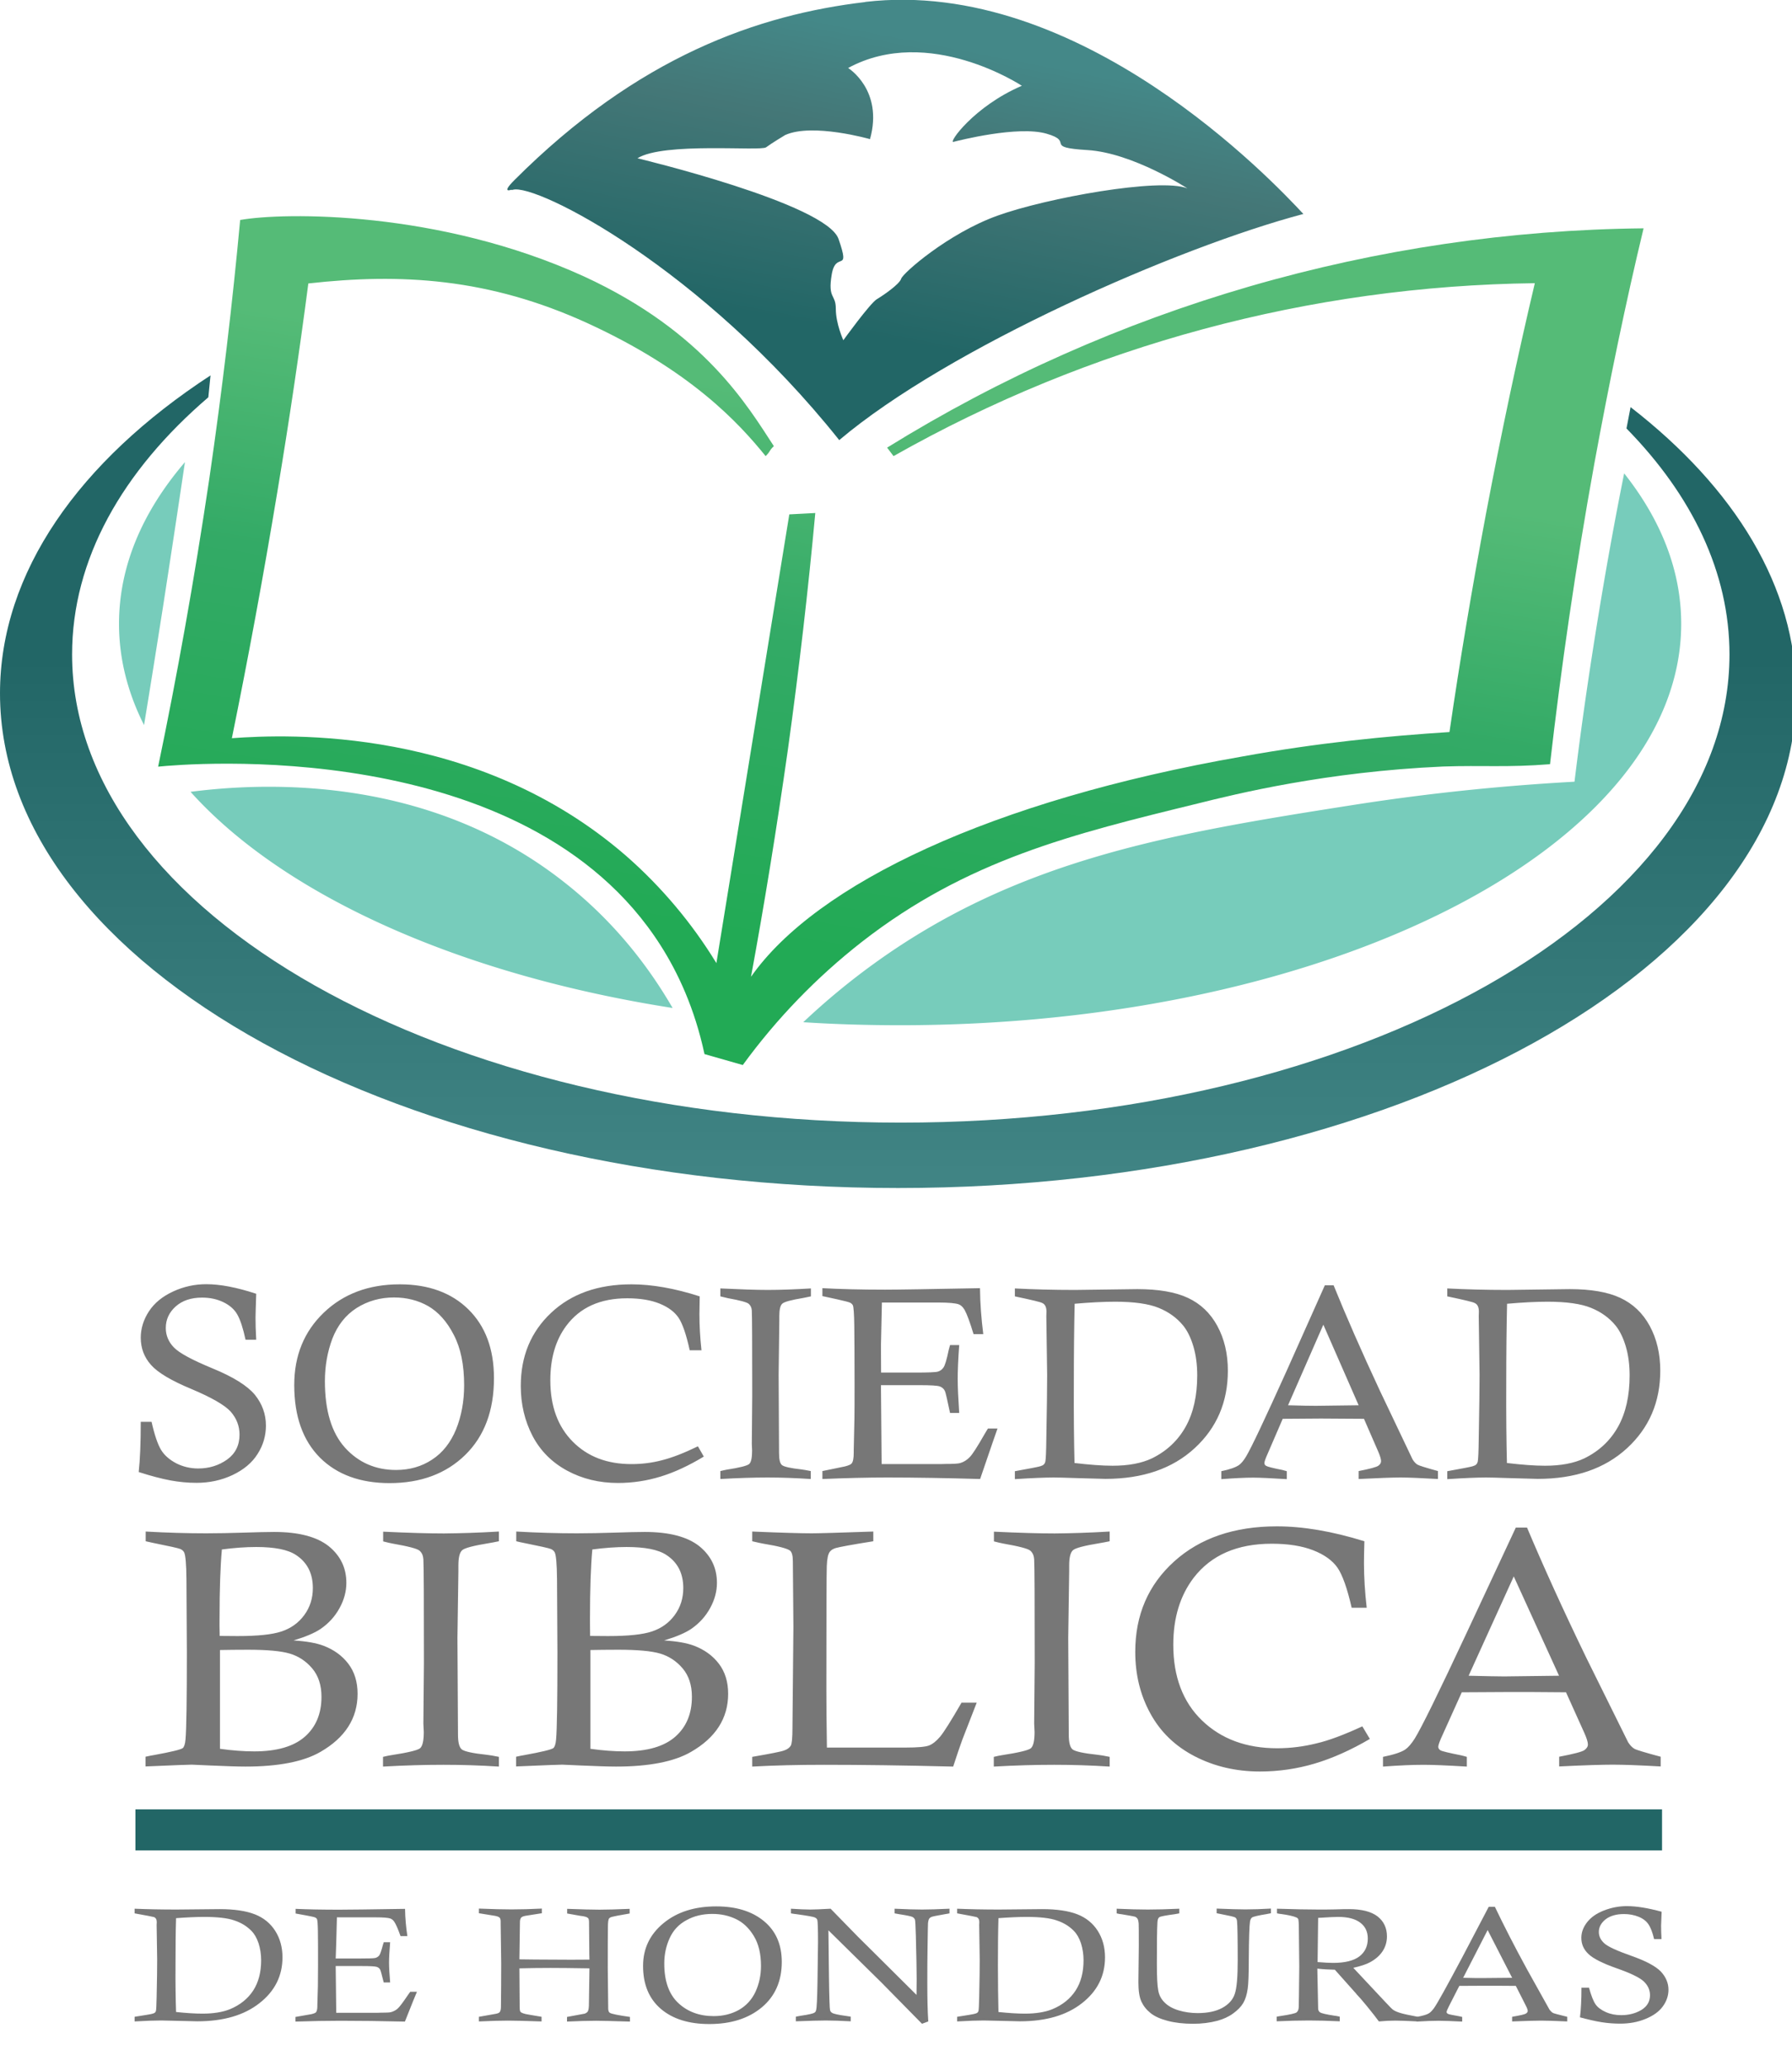 <svg xmlns="http://www.w3.org/2000/svg" viewBox="0 0 1310 1510"><linearGradient id="SVGID_1_" gradientUnits="userSpaceOnUse" x1="656.5" y1="1350" x2="656.5" y2="280" gradientTransform="matrix(1 0 0 -1 0 1510)"><stop offset=".3" stop-color="#266"/><stop offset=".7" stop-color="#488"/></linearGradient><path d="M1192 297.6l-3 15.6c48 49 75.3 105.3 75.3 165.2 0 189-271.2 342.2-605.8 342.2S52.7 667.4 52.7 478.4c0-69.5 36.6-134 99.6-188l1.6-16C58 337 0 418.4 0 506.8c0 199.7 294 361.6 656.5 361.6S1313 706.6 1313 507c0-78-44.8-150.3-121-209.4z" fill="url(#SVGID_1_)"/><linearGradient id="SVGID_2_" gradientUnits="userSpaceOnUse" x1="576.162" y1="647.045" x2="666.162" y2="1207.045" gradientTransform="matrix(1 0 0 -1 0 1510)"><stop offset="0" stop-color="#2a5"/><stop offset=".3" stop-color="#2a5"/><stop offset=".7" stop-color="#3a6"/><stop offset="1" stop-color="#5b7"/></linearGradient><path d="M175.6 160.4C170 221 162.6 284 153 350c-11 74-23.6 144.2-37.4 210.4 19.6-2 269-24 367.4 130.8 12.6 19.8 24.8 45.8 32 79.3l28 8c24.7-33.9 54-64.2 87-90 77-60 154-78.8 245.7-101.2 28-7 93.6-23.2 179.2-27 29-1 47 .8 78.2-1.7 8-69.6 18.5-143 32.4-219.7 11-60 23-118 36-172-195.5 2-386.8 57.4-553 160.3l4.7 6.2C796.3 252.4 957.6 209 1122 207c-12.7 53.7-24.6 109.9-35.7 168.5-10.3 54.9-19.2 108.1-26.7 159.6C1014 538 963 543 908 553c-183 32-311.3 93-359 161 9.8-53.1 18.8-108.6 27-166.3 8.3-59.8 14.9-117.4 20-172.7l-19 1-53.3 328c-17.9-29.3-40.2-55.8-66-78.4-109.2-94.8-247.2-89-288.2-86 11.8-57.8 22.9-117.7 33.2-179.8 8.7-52 16.2-102.9 22.7-152.6 67.6-7.6 131.8-4 204 29 75.2 34.5 110.4 72.6 130.3 97.2 4-4 2-3.4 6-7.3-19-29-50.6-83.4-138.7-124-106-48.4-219.5-47-251.4-41.3v-.4z" fill="url(#SVGID_2_)"/><path d="M412 644.5c-95.5-75-210-73.8-272.7-65.7 67.7 75.4 195.8 133.5 352.4 158C475 708 450 674.2 412 644.5zM105.3 530c4.7-28.4 9.2-56.9 13.7-85.4 5.5-35.5 10.9-71.1 16.2-106.8C104.2 374 87 413.8 87 456c0 25.6 6.4 50.4 18.3 74zm1082-184c-6.5 32.4-12.6 65.9-18.3 100.6-7.1 43-13.1 84.6-18 124.8-54.6 3-109 8.7-163 17.2-131.5 20.6-242.7 39.3-348 115a511.27 511.27 0 0 0-52.8 43.6c23.2 1.5 46.8 2.2 70.8 2.2 315.4 0 571-131.4 571-293.4 0-39-14.8-76-41.7-110z" fill="#7cb"/><linearGradient id="SVGID_3_" gradientUnits="userSpaceOnUse" x1="614.434" y1="1118.86" x2="684.434" y2="1478.86" gradientTransform="matrix(1 0 0 -1 0 1510)"><stop offset=".4" stop-color="#266"/><stop offset=".4" stop-color="#266"/><stop offset=".8" stop-color="#477"/><stop offset="1" stop-color="#488"/></linearGradient><path d="M632.5 1.5c-78 9.2-166 39.6-256.5 130.2-10 10-2.3 7-2.3 7s.2.3 1.3 0c17-4.7 138 57 238.5 183 79.8-67.5 247.5-141 339.3-165.3C931 133 789.8-17 632.5 1.4v.1zM729 157.7c-36 13-69 42-70.2 46s-12.8 12-17.8 15-24.5 30-24.5 30-5.5-12-5.5-23-6-7-3-25 14 0 5-26-147-59-147-59c19-12 90-5 94-8s14-9 14-9c20-9 62 3 62 3 10-36-16-52-16-52 59-32 127 13 127 13-35 15-54 42-50 41s47-12 68-6-3 10 30 12 73 28 73 28c-20-8-103 7-139 20z" fill="url(#SVGID_3_)"/><g enable-background="new"><path fill="#777" d="M187.3 979.3h-7.8c-1.8-8.4-3.8-14.5-6-18.4-2.2-3.9-5.7-6.9-10.3-9.1s-9.7-3.3-15.5-3.3c-8.1 0-14.5 2.2-19.3 6.5-4.8 4.3-7.2 9.6-7.2 15.7 0 5.4 2 10.2 5.9 14.2 3.9 4.1 13.4 9.2 28.4 15.4 15.1 6.2 25.3 12.6 30.8 19.2 5.4 6.7 8.1 14.2 8.1 22.5 0 7.5-2 14.4-6.1 20.8-4 6.4-10.1 11.5-18.3 15.4-8.1 3.8-16.9 5.7-26.3 5.7-6.4 0-12.8-.6-19.2-1.8-6.4-1.2-14.1-3.2-23.1-6.1 1-9.2 1.5-21.5 1.5-36.7h7.9c2.2 9.8 4.6 16.7 7 20.6 2.4 3.9 6.1 7.1 11 9.7 4.9 2.5 10.3 3.8 16.1 3.8 8 0 15-2.2 21.1-6.5 6-4.3 9.1-10.4 9.1-18.2 0-6.4-2.2-12-6.5-16.9-4.4-4.8-14-10.3-28.7-16.5-14.7-6.1-24.6-12-29.5-17.6-5-5.6-7.5-12.2-7.5-19.9 0-6.7 2-13.2 6-19.3 4-6.1 9.9-10.9 17.7-14.5 7.8-3.6 15.9-5.3 24.2-5.3 10.1 0 22.3 2.3 36.5 7-.3 9.6-.5 15.3-.5 17.3 0 4.1.1 9.5.5 16.3zM215.1 1012.4c0-21.5 7.2-39.1 21.6-52.9 14.4-13.8 32.9-20.7 55.5-20.7 21 0 37.8 6.1 50.2 18.3s18.7 28.9 18.7 50.3c0 23.7-7 42.4-21 56.1-14 13.7-32.5 20.6-55.3 20.6-21.4 0-38.4-6.2-50.9-18.6-12.5-12.6-18.8-30.2-18.8-53.1zm22.4-2.9c0 21.6 4.9 37.8 14.7 48.7 9.8 10.8 22.3 16.3 37.3 16.3 9.9 0 18.7-2.5 26.4-7.6 7.7-5 13.5-12.4 17.5-22.1 3.9-9.7 5.9-20.5 5.9-32.3 0-14.8-2.5-27.1-7.6-36.8-5-9.8-11.3-16.7-18.7-21-7.4-4.2-15.8-6.3-25-6.3-10.1 0-19.2 2.6-27.3 7.7-8 5.1-13.9 12.6-17.7 22.3-3.6 9.6-5.5 20-5.5 31.1zM510.2 1057.2l4.3 7.5c-10.9 6.6-21.4 11.5-31.5 14.6s-20.5 4.7-31.2 4.7c-13.7 0-26.1-3-37.2-9-11.1-6-19.6-14.5-25.3-25.4-5.7-11-8.6-23.1-8.6-36.5 0-21.8 7.4-39.6 22.2-53.5 14.8-13.9 34.3-20.8 58.7-20.8 14.9 0 31.6 2.9 49.9 8.8-.1 5.8-.2 10.1-.2 13 0 8.4.5 17.2 1.5 26.4h-8.6c-2.5-11.4-5.2-19.3-8.1-23.7-2.9-4.3-7.5-7.8-13.9-10.4-6.4-2.6-14.3-3.9-23.7-3.9-19.7 0-34.6 6.7-44.6 20.2-7.8 10.5-11.6 23.8-11.6 39.7 0 19 5.5 33.9 16.4 44.9 10.9 11 25.2 16.4 42.9 16.4 7.6 0 15-.9 22.2-2.8 7.3-1.8 16.1-5.2 26.4-10.2zM592.8 941.8v5.8c-2.4.5-4.2.9-5.3 1.1-9.1 1.5-14.3 2.9-15.7 4.3-1.4 1.3-2.1 4.3-2.1 9v3.4l-.5 39.5.3 57.3c0 4.6.7 7.5 2.1 8.7 1.4 1.2 6.2 2.3 14.3 3.2 1.6.2 3.8.6 6.8 1.2v5.8c-11-.7-21.5-1.1-31.6-1.1-10.5 0-22 .4-34.5 1.1v-5.8c2-.5 3.5-.8 4.5-1 9.7-1.5 15.2-2.9 16.6-4.2 1.4-1.3 2.1-4.5 2.1-9.7l-.2-4.9.3-36c0-37-.1-57.5-.3-61.4-.1-2.2-.9-3.8-2.2-5-1.3-1.2-6.5-2.6-15.4-4.2-1.2-.3-3-.7-5.4-1.3v-5.8c14.8.7 26.3 1.1 34.7 1.1 9.2 0 19.7-.4 31.5-1.1zM644.1 1003.3h24.7c9.5 0 15.1-.2 16.8-.7 1.7-.5 3.1-1.5 4.1-3 1.1-1.5 2.4-5.9 3.9-13.1.2-.7.5-1.8.9-3.3h6.7c-.8 10.8-1.1 19.1-1.1 24.9 0 6 .4 14.3 1.1 24.7h-6.7c-2-9.5-3.2-14.8-3.7-15.9-.7-1.6-1.9-2.7-3.6-3.4-1.7-.7-6.8-1-15.2-1h-28l.5 57.7h42.8l3.8-.1c5.9 0 9.5-.2 11-.7 2.6-.8 4.9-2.3 6.8-4.3 2-2 5.6-7.6 10.9-16.9.5-.9 1.4-2.3 2.4-4h7c-.8 2.1-5 14.4-12.7 36.9-24.8-.7-47.4-1.1-67.9-1.1-14.3 0-30.1.4-47.4 1.1v-5.8l16.5-3.4c2.7-.7 4.3-1.4 4.9-2.2 1-1.2 1.5-3.8 1.5-7.8v-1.8l.5-23.1c.1-4.4.1-13.2.1-26.2 0-18.9-.1-32.8-.2-41.6-.1-8.8-.5-13.8-1-15-.4-.8-1-1.4-1.9-1.9-.9-.5-4-1.3-9.4-2.5l-11-2.4v-5.8c12.8.7 28.1 1.1 45.8 1.1 9.7 0 32.9-.4 69.4-1.1.1 11.3 1 22.5 2.4 33.6h-7.1c-2.7-8.9-4.9-14.8-6.6-17.8-1.2-2-2.6-3.4-4.3-4-2.2-.8-7.2-1.3-14.9-1.3h-41.2l-.7 31.6.1 19.6zM741.9 947.6v-5.8c13.5.7 28.1 1.1 44 1.1l45.5-.6c15.4 0 27.8 2.1 37 6.4 9.2 4.3 16.4 11.1 21.5 20.5 5.1 9.4 7.7 20.3 7.7 32.7 0 22.9-8.1 41.8-24.3 56.7-16.2 14.9-37.9 22.4-65.2 22.4-1.6 0-7.8-.2-18.7-.5-10.9-.4-17.3-.5-19.2-.5-6.6 0-16 .4-28.3 1.2v-5.8c11.1-2 17.3-3.2 18.5-3.6 1.3-.4 2.2-.8 2.7-1.4.5-.5.9-1.2 1.1-2.2.3-1.4.6-6.9.7-16.7.4-21.3.6-36.7.6-46.4l-.6-43 .1-3.3c0-3.3-1-5.4-3-6.3-1-.7-7.8-2.3-20.1-4.9zm43.6 121.8c11 1.3 20.3 2 27.8 2 11.6 0 21.2-1.8 28.8-5.4 10.8-5.3 19-13 24.7-23.2 5.6-10.1 8.4-22.6 8.4-37.4 0-7.7-.9-14.8-2.8-21.2-1.9-6.4-4.4-11.5-7.5-15.3-4.6-5.6-10.5-9.9-17.9-12.9-7.3-3-18-4.5-31.8-4.5-8.4 0-18.2.5-29.6 1.5-.4 17.2-.6 36.7-.6 58.5-.1 23.1.1 42.4.5 57.9zM968.5 939.5h6.4c9.2 22.7 20.5 48.5 33.9 77.2l23.8 50c1.1 1.8 2.3 3.1 3.6 3.9.9.6 5.9 2.2 15 4.7v5.8c-12.4-.7-21.5-1.1-27.4-1.1-6 0-16.2.4-30.6 1.1v-5.8c8.2-1.6 13-2.9 14.4-3.9 1.4-1 2-2.1 2-3.4 0-1.4-.7-3.7-2.1-7l-10.4-23.9c-14.4-.1-24.9-.2-31.5-.2l-27.9.2-10.7 24.8c-1.8 4-2.7 6.5-2.7 7.5 0 .9.4 1.6 1.3 2.1.9.6 4.8 1.6 11.9 3 .7.2 1.8.5 3.2.9v5.8c-11.6-.7-19.8-1.1-24.6-1.1-6.1 0-13.8.4-23.3 1.1v-5.8c6.2-1.3 10.4-2.8 12.8-4.4 1.7-1.2 3.5-3.3 5.3-6.3 3.9-6.5 13.7-27.3 29.6-62.5l28-62.7zm-26.9 87.7c9.4.3 16.2.4 20.3.4 1.2 0 11.7-.1 31.3-.4l-25.8-58.9-25.8 58.9zM1058 947.6v-5.8c13.5.7 28.1 1.1 44 1.1l45.5-.6c15.4 0 27.8 2.1 37 6.4 9.2 4.3 16.4 11.1 21.5 20.5 5.1 9.4 7.7 20.3 7.7 32.7 0 22.9-8.1 41.8-24.3 56.7-16.2 14.9-37.9 22.4-65.2 22.4-1.6 0-7.8-.2-18.7-.5-10.9-.4-17.3-.5-19.2-.5-6.6 0-16 .4-28.3 1.2v-5.8c11.1-2 17.3-3.2 18.5-3.6 1.3-.4 2.2-.8 2.7-1.4.5-.5.9-1.2 1.1-2.2.3-1.4.6-6.9.7-16.7.4-21.3.6-36.7.6-46.4l-.6-43 .1-3.3c0-3.3-1-5.4-3-6.3-1-.7-7.7-2.3-20.1-4.9zm43.6 121.8c11 1.3 20.3 2 27.8 2 11.6 0 21.2-1.8 28.8-5.4 10.8-5.3 19-13 24.7-23.2 5.6-10.1 8.4-22.6 8.4-37.4 0-7.7-.9-14.8-2.8-21.2-1.9-6.4-4.4-11.5-7.5-15.3-4.6-5.6-10.5-9.9-17.9-12.9-7.3-3-18-4.5-31.8-4.5-8.4 0-18.2.5-29.6 1.5-.4 17.2-.6 36.7-.6 58.5-.1 23.1.1 42.4.5 57.9z"/></g><g enable-background="new"><path fill="#777" d="M106.5 1126.6v-7.1c16 .9 30.7 1.3 44.2 1.3 8.8 0 18-.2 27.5-.5s16.9-.5 22.2-.5c17.9 0 31.2 3.5 39.9 10.4 8.6 7 12.9 15.9 12.9 26.8 0 6.1-1.6 12.3-4.9 18.3-3.3 6.1-7.9 11.2-13.8 15.3-4.4 3-11 5.8-19.9 8.5 9.4.6 16.7 1.9 21.7 3.8 7.7 2.9 13.8 7.3 18.3 13.2 4.5 5.9 6.8 13.2 6.8 22 0 17.9-9.1 32.1-27.2 42.5-12.3 7.1-30.6 10.7-54.8 10.7-5.5 0-14.1-.3-25.8-.8-8.1-.4-12.6-.6-13.5-.6-1.6 0-12.8.4-33.7 1.3v-7.1c2.7-.6 4.8-1 6.1-1.2 12.6-2.3 19.7-4 21.1-5.1 1-.8 1.7-2.9 2-6.2.7-7.5 1-28.8 1-63.8l-.3-53.5c-.1-11.1-.7-17.7-1.7-19.6-.5-1-1.4-1.8-2.7-2.4-1.3-.6-8-2.1-20-4.5-1.1-.2-2.9-.6-5.4-1.2zm54.1 69.2c7.9.1 12.2.1 13.1.1 14.7 0 25.4-1.1 32.2-3.4 6.8-2.3 12.3-6.2 16.5-11.9 4.2-5.7 6.3-12.3 6.3-19.8 0-10.7-4.1-18.8-12.4-24.2-5.9-3.9-15.6-5.8-29-5.8-7.7 0-16 .6-25.1 1.8-1.1 12.2-1.7 28.9-1.7 50.1-.1 3 0 7.4.1 13.1zm.1 82.5c9.3 1.3 17.7 1.9 25.1 1.9 16.6 0 28.9-3.6 37-10.7 8.1-7.1 12.2-16.8 12.2-29.2 0-8.6-2.3-15.5-6.8-20.8-4.5-5.3-10-8.9-16.4-10.8-6.4-1.9-16.6-2.8-30.5-2.8-8.3 0-15.1.1-20.5.2v72.2zM364.7 1119.5v7.1c-3.1.6-5.3 1.1-6.8 1.3-11.6 1.9-18.3 3.6-20.1 5.3-1.8 1.7-2.7 5.3-2.7 11.1v4.2l-.7 48.7.4 70.7c0 5.7.9 9.2 2.7 10.8 1.8 1.5 7.9 2.9 18.4 4 2 .2 4.9.7 8.8 1.5v7.1c-14-.9-27.6-1.3-40.5-1.3-13.4 0-28.2.4-44.2 1.3v-7.1c2.5-.6 4.4-1 5.8-1.2 12.4-1.9 19.5-3.6 21.3-5.1 1.8-1.6 2.7-5.5 2.7-11.9l-.3-6.1.4-44.4c0-45.7-.1-71-.4-75.8-.2-2.7-1.1-4.7-2.8-6.2-1.7-1.5-8.3-3.2-19.7-5.2-1.6-.3-3.9-.8-6.9-1.6v-7.1c18.9.9 33.7 1.3 44.4 1.3 11.6-.1 25.1-.5 40.2-1.4zM377.4 1126.6v-7.1c16 .9 30.7 1.3 44.2 1.3 8.8 0 18-.2 27.5-.5s16.9-.5 22.2-.5c17.9 0 31.2 3.5 39.9 10.4 8.6 7 12.9 15.9 12.9 26.8 0 6.1-1.6 12.3-4.9 18.3-3.3 6.1-7.9 11.2-13.8 15.3-4.4 3-11 5.8-19.9 8.5 9.4.6 16.7 1.9 21.7 3.8 7.7 2.9 13.8 7.3 18.3 13.2 4.5 5.9 6.8 13.2 6.8 22 0 17.9-9.1 32.1-27.2 42.5-12.3 7.1-30.6 10.7-54.8 10.7-5.5 0-14.1-.3-25.8-.8-8.1-.4-12.6-.6-13.5-.6-1.6 0-12.8.4-33.7 1.3v-7.1c2.7-.6 4.8-1 6.1-1.2 12.6-2.3 19.7-4 21.1-5.1 1-.8 1.7-2.9 2-6.2.7-7.5 1-28.8 1-63.8l-.3-53.5c-.1-11.1-.7-17.7-1.7-19.6-.5-1-1.4-1.8-2.7-2.4-1.3-.6-8-2.1-20-4.5-1.1-.2-3-.6-5.4-1.2zm54 69.2c7.9.1 12.2.1 13.1.1 14.7 0 25.4-1.1 32.2-3.4 6.8-2.3 12.3-6.2 16.5-11.9 4.2-5.7 6.3-12.3 6.3-19.8 0-10.7-4.1-18.8-12.4-24.2-5.9-3.9-15.6-5.8-29-5.8-7.7 0-16 .6-25.1 1.8-1.1 12.2-1.7 28.9-1.7 50.1 0 3 0 7.4.1 13.1zm.1 82.5c9.3 1.3 17.7 1.9 25.1 1.9 16.6 0 28.9-3.6 37-10.7 8.1-7.1 12.2-16.8 12.2-29.2 0-8.6-2.3-15.5-6.8-20.8-4.5-5.3-10-8.9-16.4-10.8-6.4-1.9-16.6-2.8-30.5-2.8-8.3 0-15.1.1-20.5.2v72.2zM549.9 1126.6v-7.1c21.4.9 35.8 1.3 43.4 1.3 4.7 0 19.7-.4 45.1-1.3v7.1c-15.7 2.5-24.9 4.2-27.6 5-1.9.6-3.3 1.5-4.2 2.7-1.3 1.7-2 5.2-2.2 10.5-.2 5.3-.3 35.2-.3 89.6 0 10.7.1 25.1.4 43h57.7c8.6 0 14.3-.5 16.9-1.5 2.6-1 5.3-3.1 8.1-6.4 2.8-3.3 8-11.6 15.7-24.9H714l-10.5 27c-1.8 5-4.1 11.6-6.7 19.7-36.1-.9-67.5-1.3-94.2-1.3-18.9 0-36.5.4-52.7 1.3v-7.1c13.3-2.3 21.1-3.8 23.4-4.7 2.3-.8 3.9-2 4.8-3.5.8-1.5 1.2-5.7 1.2-12.7l.7-74.2-.4-47.8c0-4.1-.7-6.7-2-7.8-2-1.6-8.5-3.3-19.4-5.1-1.7-.3-4.6-.9-8.3-1.8zM811.2 1119.5v7.1c-3.1.6-5.3 1.1-6.8 1.3-11.6 1.9-18.3 3.6-20.1 5.3-1.8 1.7-2.7 5.3-2.7 11.1v4.2l-.7 48.7.4 70.7c0 5.7.9 9.2 2.7 10.8 1.8 1.5 7.9 2.9 18.4 4 2 .2 4.9.7 8.8 1.5v7.1c-14-.9-27.6-1.3-40.5-1.3-13.4 0-28.2.4-44.2 1.3v-7.1c2.5-.6 4.4-1 5.8-1.2 12.4-1.9 19.5-3.6 21.3-5.1 1.8-1.6 2.7-5.5 2.7-11.9l-.3-6.1.4-44.4c0-45.7-.1-71-.4-75.8-.2-2.7-1.1-4.7-2.8-6.2-1.7-1.5-8.3-3.2-19.7-5.2-1.6-.3-3.9-.8-6.9-1.6v-7.1c18.9.9 33.7 1.3 44.4 1.3 11.6-.1 25.1-.5 40.2-1.4zM995.9 1261.9l5.5 9.2c-14 8.2-27.5 14.2-40.3 18s-26.2 5.8-40 5.8c-17.5 0-33.4-3.7-47.7-11.1-14.3-7.4-25.1-17.8-32.5-31.4-7.4-13.5-11-28.5-11-45 0-26.9 9.5-48.9 28.4-66s44-25.7 75.1-25.7c19.2 0 40.5 3.6 64 10.9-.2 7.1-.3 12.4-.3 16 0 10.3.7 21.2 2 32.6h-11c-3.2-14.1-6.7-23.9-10.3-29.2-3.7-5.3-9.6-9.6-17.8-12.8-8.2-3.2-18.3-4.8-30.3-4.8-25.3 0-44.3 8.3-57.1 24.9-9.9 13-14.9 29.3-14.9 48.9 0 23.4 7 41.9 21 55.4s32.3 20.3 54.9 20.3c9.8 0 19.2-1.2 28.5-3.5 9.3-2.1 20.5-6.4 33.8-12.5zM1108.1 1116.6h8.2c11.8 28 26.2 59.8 43.4 95.3l30.5 61.6c1.4 2.2 2.9 3.8 4.6 4.8 1.1.7 7.5 2.7 19.2 5.8v7.1c-15.9-.9-27.6-1.3-35-1.3-7.7 0-20.8.4-39.2 1.3v-7.1c10.5-2 16.7-3.6 18.4-4.8 1.7-1.2 2.6-2.6 2.6-4.2 0-1.7-.9-4.6-2.7-8.6l-13.3-29.5c-18.5-.2-31.9-.2-40.4-.2l-35.8.2-13.8 30.6c-2.3 4.9-3.4 8-3.4 9.2 0 1 .5 1.9 1.6 2.6 1.1.7 6.2 1.9 15.2 3.7 1 .2 2.3.6 4.1 1.1v7.1c-14.9-.9-25.4-1.3-31.5-1.3-7.8 0-17.7.4-29.8 1.3v-7.1c7.9-1.6 13.4-3.4 16.3-5.4 2.2-1.5 4.4-4.1 6.8-7.8 5-8 17.6-33.7 37.9-77.1l36.1-77.3zm-34.5 108.3c12.1.3 20.8.5 26 .5 1.6 0 14.9-.2 40.1-.5l-33.1-72.6-33 72.6z"/></g><g enable-background="new"><path fill="#777" d="M98.4 1398.6v-3.4c9.4.4 19.5.6 30.6.6l31.6-.3c10.7 0 19.3 1.3 25.7 3.8 6.4 2.5 11.4 6.6 14.9 12.1s5.3 12 5.3 19.3c0 13.6-5.6 24.8-16.9 33.6-11.2 8.8-26.3 13.2-45.3 13.2-1.1 0-5.4-.1-13-.3-7.6-.2-12-.3-13.3-.3-4.6 0-11.1.2-19.6.7v-3.4c7.7-1.2 12-1.9 12.9-2.2.9-.2 1.5-.5 1.9-.8.4-.3.6-.7.8-1.3.2-.8.4-4.1.5-9.9.3-12.6.4-21.8.4-27.5l-.4-25.5.1-2c0-1.9-.7-3.2-2.1-3.7-.9-.2-5.5-1.2-14.1-2.7zm30.3 72.1c7.7.8 14.1 1.2 19.3 1.2 8.1 0 14.7-1.1 20-3.2 7.5-3.1 13.2-7.7 17.1-13.7 3.9-6 5.8-13.4 5.8-22.1 0-4.6-.7-8.7-1.9-12.5-1.3-3.8-3-6.8-5.2-9-3.2-3.3-7.3-5.9-12.4-7.6-5.1-1.8-12.5-2.6-22.1-2.6-5.8 0-12.7.3-20.6.9-.3 10.2-.4 21.7-.4 34.6-.1 13.4.1 24.8.4 34zM245.4 1431.6h17.2c6.6 0 10.5-.1 11.7-.4 1.2-.3 2.1-.9 2.9-1.8.7-.9 1.6-3.5 2.7-7.7.1-.4.4-1.1.6-2h4.7c-.5 6.4-.8 11.3-.8 14.8 0 3.6.3 8.4.8 14.6h-4.7c-1.4-5.6-2.2-8.8-2.6-9.4-.5-.9-1.3-1.6-2.5-2-1.2-.4-4.7-.6-10.6-.6h-19.4l.4 34.2h29.7l2.6-.1c4.1 0 6.6-.1 7.7-.4 1.8-.5 3.4-1.3 4.8-2.5s3.9-4.5 7.6-10c.4-.5.9-1.3 1.7-2.4h4.9c-.6 1.2-3.5 8.5-8.8 21.8-17.2-.4-32.9-.6-47.1-.6-9.9 0-20.9.2-32.9.6v-3.4l11.5-2c1.8-.4 3-.9 3.4-1.3.7-.7 1.1-2.3 1.1-4.6v-1l.4-13.7c0-2.6.1-7.8.1-15.5 0-11.2 0-19.4-.1-24.6-.1-5.2-.3-8.2-.7-8.9-.3-.5-.7-.8-1.3-1.1-.6-.3-2.8-.8-6.6-1.5l-7.7-1.4v-3.4c8.9.4 19.5.6 31.8.6 6.8 0 22.8-.2 48.2-.6.1 6.7.7 13.3 1.7 19.9h-5c-1.9-5.3-3.4-8.8-4.6-10.5-.8-1.2-1.8-2-3-2.4-1.6-.5-5-.8-10.3-.8h-28.6l-.5 18.7-.4 11.4zM430.9 1432.4l-.1-4.1-.1-12.5-.1-10.9c0-1.6-.3-2.6-.9-3-.8-.7-2.6-1.2-5.5-1.5l-9.6-1.7v-3.4c10.9.4 18.8.6 23.6.6 5.3 0 12.7-.2 22.1-.6v3.4c-7.8 1.3-12.1 2.2-13.1 2.5-1 .3-1.6.7-2 1.2-.5.7-.8 2.8-.8 6.4-.1 5.8-.1 15.8-.1 29.9l.3 27.5v1.6c0 1.8.4 3 1.2 3.5 1.3.8 6.2 1.8 14.7 3v3.4c-13-.4-21.2-.6-24.7-.6-5.8 0-12.9.2-21.3.6v-3.4l13-2.4c.8-.3 1.4-.7 1.9-1.2.7-.8 1-2.3 1.1-4.6l.4-27.3c-12.4-.2-22-.3-28.6-.3-7.1 0-14.7.1-22.6.3l.2 28.1c0 2 .2 3.3.7 3.8.5.5 1.7 1 3.7 1.5.5.1 4.3.8 11.6 2v3.4c-11.5-.4-19.7-.6-24.4-.6-5.9 0-13 .2-21.4.6v-3.4c5.1-.9 8.9-1.6 11.4-2 1.9-.3 3.1-.7 3.6-1.2.7-.7 1.1-2 1.1-4.1.1-7.4.2-18 .2-31.7l-.4-28.8v-1.9c0-1.4-.3-2.3-.8-2.8s-1.7-1-3.4-1.3l-11.7-1.9v-3.4c9.6.4 17.5.6 23.9.6 6.7 0 14.1-.2 22.1-.6v3.4l-12 1.9c-1.5.3-2.6.7-3.1 1.3s-.9 1.6-.9 3l-.4 27.5c7.3.1 15 .2 23.1.2 10.4.1 19.8.1 28.1 0zM470.1 1437c0-12.7 5-23.1 15-31.3s22.8-12.2 38.5-12.2c14.6 0 26.2 3.6 34.9 10.8s13 17.1 13 29.8c0 14-4.9 25.1-14.6 33.2-9.7 8.1-22.5 12.2-38.4 12.2-14.9 0-26.7-3.7-35.3-11-8.8-7.5-13.1-18-13.1-31.5zm15.5-1.7c0 12.8 3.4 22.4 10.2 28.8s15.5 9.6 25.9 9.6c6.9 0 13-1.5 18.4-4.5 5.3-3 9.4-7.4 12.1-13.1 2.7-5.8 4.1-12.1 4.1-19.1 0-8.8-1.7-16-5.2-21.8-3.5-5.8-7.8-9.9-13-12.4s-10.9-3.8-17.4-3.8c-7 0-13.4 1.5-18.9 4.6-5.6 3-9.7 7.4-12.3 13.2-2.6 5.7-3.9 11.9-3.9 18.5zM578.2 1398.6v-3.4c6 .4 10.7.6 14.1.6 2.8 0 7.8-.2 14.9-.6l20.1 20.6c1.8 1.8 16.1 15.9 42.7 42.4 0-5.4.1-9.4.1-11.8 0-5.8-.2-16.3-.6-31.7-.2-7.2-.4-11.1-.7-11.7-.3-.6-.8-1.2-1.6-1.7s-4.1-1.2-9.9-2.1c-.8-.1-1.9-.3-3.3-.6v-3.4c8.4.4 15.1.6 20.1.6 4.8 0 11.5-.2 20-.6v3.4c-1.3.3-2.2.4-2.8.5-6.3 1.1-9.9 1.8-10.6 2.2-.5.2-.9.6-1.3 1-.5.6-.8 1.8-1 3.5 0 .7-.2 6-.3 15.8-.2 9.8-.2 19.3-.2 28.5 0 10.8.2 20 .7 27.5l-4.6 1.7-29.6-30.1-38.8-38.2.4 34.3c.2 15 .5 23.1.8 24.1.2.7.6 1.3 1.3 1.8 1 .8 4.6 1.6 10.6 2.4.7.1 1.8.3 3.2.5v3.4c-7.2-.4-13.3-.6-18.3-.6-4.2 0-11.4.2-21.8.6v-3.4c1.7-.3 2.9-.5 3.8-.7 5.7-.8 9-1.6 9.9-2.3.5-.3.9-.9 1.1-1.8.5-1.8.8-8.5 1-20.2.2-16.6.4-26.4.4-29.4 0-9.7-.2-15.1-.5-16.2-.2-.8-.8-1.4-1.8-1.9s-5.5-1.3-13.4-2.4c-1.1-.1-2.4-.3-4.1-.6zM699.7 1398.6v-3.4c9.4.4 19.5.6 30.6.6l31.6-.3c10.7 0 19.3 1.3 25.7 3.8 6.4 2.5 11.4 6.6 14.9 12.1s5.3 12 5.3 19.3c0 13.6-5.6 24.8-16.9 33.6-11.2 8.8-26.3 13.2-45.3 13.2-1.1 0-5.4-.1-13-.3-7.6-.2-12-.3-13.3-.3-4.6 0-11.1.2-19.6.7v-3.4c7.7-1.2 12-1.9 12.9-2.2.9-.2 1.5-.5 1.9-.8.4-.3.6-.7.8-1.3.2-.8.4-4.1.5-9.9.3-12.6.4-21.8.4-27.5l-.4-25.5.1-2c0-1.9-.7-3.2-2.1-3.7-.9-.2-5.6-1.2-14.1-2.7zm30.2 72.1c7.7.8 14.1 1.2 19.3 1.2 8.1 0 14.7-1.1 20-3.2 7.5-3.1 13.2-7.7 17.1-13.7 3.9-6 5.8-13.4 5.8-22.1 0-4.6-.7-8.7-1.9-12.5-1.3-3.8-3-6.8-5.2-9-3.2-3.3-7.3-5.9-12.4-7.6-5.1-1.8-12.5-2.6-22.1-2.6-5.8 0-12.7.3-20.6.9-.3 10.2-.4 21.7-.4 34.6 0 13.4.2 24.8.4 34zM816.3 1398.6v-3.4c8.8.4 16.4.6 22.8.6 6.7 0 14.3-.2 23-.6v3.4c-1.5.3-2.6.5-3.3.6-6.7.9-10.4 1.6-11.3 2.2-.9.6-1.3 1.9-1.4 3.9-.3 5.3-.4 15.2-.4 29.8 0 9.7.3 16.3 1 19.8.6 3.5 2.2 6.5 4.7 8.9 2.5 2.5 5.9 4.4 10.2 5.7 4.3 1.3 9 2 13.9 2 7.4 0 13.4-1.3 18-3.8s7.7-5.9 9.1-10.1c1.5-4.2 2.2-12.4 2.2-24.7 0-16.2-.2-25.7-.5-28.6-.1-1.3-.6-2.2-1.3-2.7-.8-.5-4.3-1.3-10.6-2.5-.7-.1-1.7-.3-3-.6v-3.4c9.3.4 16.3.6 21.1.6 5.4 0 11.6-.2 18.6-.6v3.4c-1.3.3-2.3.5-3 .6-6.3 1-9.8 1.9-10.7 2.4-.8.6-1.4 1.6-1.6 3-.5 3.1-.8 12.1-.9 27.1 0 11.6-.3 18.9-.8 22.1-.6 4.3-1.7 7.8-3.3 10.5s-4.1 5.2-7.4 7.6c-3.3 2.4-7.1 4.1-11.4 5.3-5.7 1.5-11.6 2.2-17.8 2.2-6.9 0-13.1-.7-18.5-2.1-5.4-1.4-9.6-3.3-12.6-5.7-3-2.4-5.2-5.2-6.7-8.4s-2.2-7.9-2.2-14.1l.3-26.4c0-9.8 0-15.3-.1-16.6-.2-1.9-.5-3.2-1.1-3.8-.4-.5-.9-.9-1.7-1.2-.6-.2-3.9-.8-9.9-1.8-.7 0-1.8-.2-3.4-.6zM933.5 1398.6v-3.4c12.5.4 22.6.6 30.1.6 4.3 0 8.4 0 12.2-.1 5-.2 8.5-.2 10.4-.2 9.2 0 16.2 1.8 20.8 5.3 4.6 3.6 6.9 8.5 6.9 14.6 0 4.1-1.1 7.7-3.2 10.9s-5.1 5.8-9.1 8c-2.9 1.6-7 2.9-12.3 4.1l23.6 25.2c2.9 3.1 4.8 5 5.5 5.5 1.2.8 2.7 1.5 4.6 2.1 2.6.9 7.1 1.8 13.4 3v3.4c-7.5-.4-12.9-.6-16.3-.6-3.9 0-7.9.2-12.1.6-2.1-2.9-5-6.6-8.6-11-3.6-4.4-5.9-7-6.7-7.8-.5-.5-.9-.9-1.3-1.5l-15.6-17.5c-4.2-.1-8.5-.3-12.8-.8l.6 29.3c.1 1.2.5 2 1.3 2.6 1.1.8 4.7 1.6 10.6 2.5.9.1 2.2.3 3.9.7v3.4c-8.6-.4-16.1-.6-22.6-.6-7 0-14.8.2-23.5.6v-3.4l3-.5c6.8-1 10.6-1.9 11.5-2.6.9-.7 1.5-1.9 1.6-3.6.1-1.1.2-11.1.4-29.9l-.3-27.3c0-4.2-.2-6.6-.4-7.2-.2-.6-.7-1.1-1.4-1.4-2.3-1-6-1.8-11-2.5-.5 0-1.7-.2-3.2-.5zm29.7 35.6c4.9.4 8.7.6 11.4.6 8.6 0 15-1.6 19.1-4.7 4.1-3.1 6.2-7.5 6.2-13.1 0-4.9-1.8-8.8-5.5-11.6-3.7-2.8-9-4.2-16-4.2-2.5 0-7.4.2-14.8.7l-.4 32.3z"/><path fill="#777" d="M1088.3 1393.8h4.5c6.4 13.4 14.2 28.7 23.5 45.7l16.5 29.6c.8 1 1.6 1.8 2.5 2.3.6.3 4.1 1.3 10.4 2.8v3.4c-8.6-.4-14.9-.6-19-.6-4.2 0-11.2.2-21.3.6v-3.4c5.7-1 9-1.7 10-2.3s1.4-1.3 1.4-2c0-.8-.5-2.2-1.5-4.1l-7.2-14.2c-10-.1-17.3-.1-21.9-.1l-19.4.1-7.5 14.7c-1.2 2.4-1.8 3.8-1.8 4.4 0 .5.3.9.9 1.3s3.3.9 8.3 1.8c.5.1 1.3.3 2.2.5v3.4c-8.1-.4-13.8-.6-17.1-.6-4.2 0-9.6.2-16.2.6v-3.4c4.3-.8 7.3-1.6 8.9-2.6 1.2-.7 2.4-2 3.7-3.7 2.7-3.8 9.5-16.2 20.6-37l19.5-37.2zm-18.7 51.9c6.6.2 11.3.2 14.1.2.8 0 8.1-.1 21.7-.2l-17.9-34.9-17.9 34.9zM1214.6 1417.4h-5.4c-1.2-5-2.6-8.6-4.2-10.9-1.6-2.3-3.9-4.1-7.1-5.4-3.2-1.3-6.8-2-10.7-2-5.6 0-10.1 1.3-13.4 3.8-3.3 2.6-5 5.7-5 9.3 0 3.2 1.4 6 4.1 8.4 2.7 2.4 9.3 5.4 19.8 9.1 10.5 3.7 17.6 7.5 21.4 11.4 3.7 4 5.6 8.4 5.6 13.3 0 4.4-1.4 8.5-4.2 12.3-2.8 3.8-7 6.8-12.7 9.1-5.6 2.3-11.7 3.4-18.3 3.4-4.4 0-8.9-.3-13.4-1s-9.8-1.9-16.1-3.6c.7-5.5 1.1-12.7 1.1-21.7h5.5c1.6 5.8 3.2 9.9 4.8 12.2s4.2 4.2 7.6 5.7c3.4 1.5 7.1 2.2 11.2 2.2 5.6 0 10.5-1.3 14.7-3.8 4.2-2.6 6.3-6.1 6.3-10.8 0-3.8-1.5-7.1-4.5-10-3.1-2.9-9.7-6.1-20-9.7-10.2-3.6-17.1-7.1-20.5-10.4-3.5-3.3-5.2-7.2-5.2-11.8 0-4 1.4-7.8 4.2-11.4 2.8-3.6 6.9-6.5 12.3-8.6 5.4-2.1 11-3.2 16.8-3.2 7 0 15.5 1.4 25.4 4.1-.2 5.7-.4 9.1-.4 10.2 0 2.6.1 5.8.3 9.8z"/></g><path d="M99 1322.6h1116v30H99v-30z" fill="#266"/></svg>
